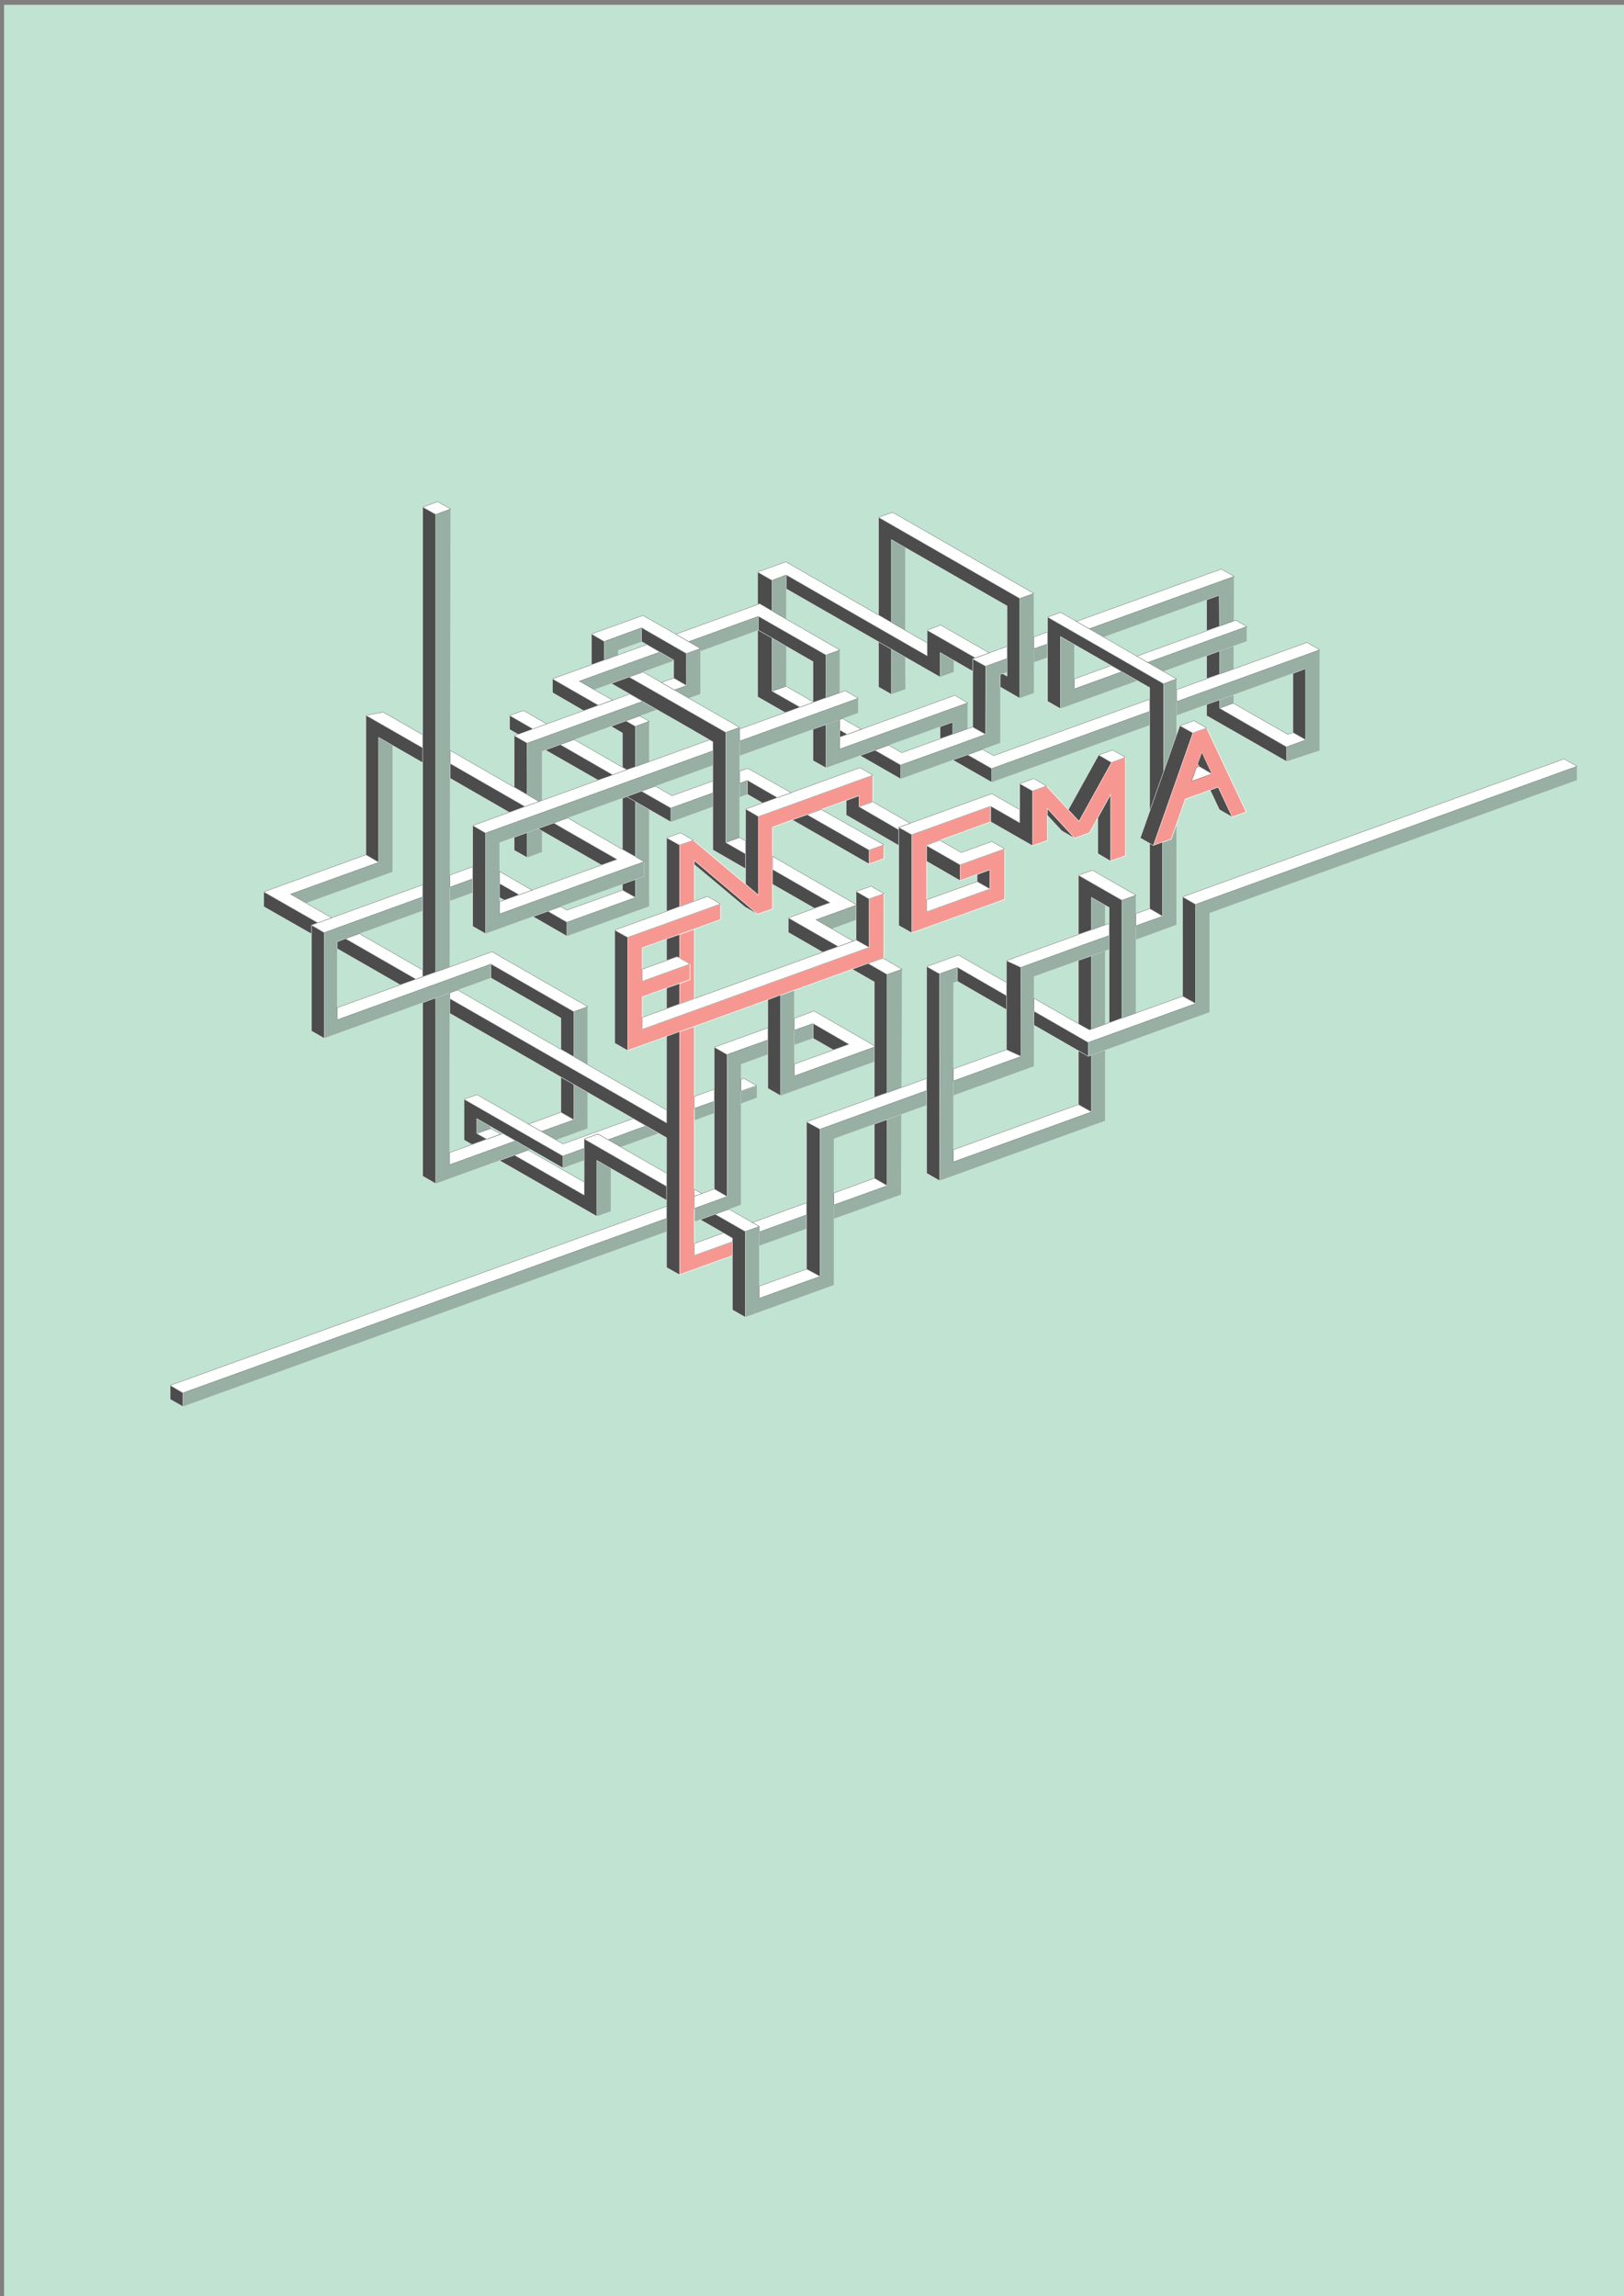 <svg version="1.1" xmlns="http://www.w3.org/2000/svg" xmlns:xlink="http://www.w3.org/1999/xlink" x="0px" y="0px"
	 width="841.891px" height="1190.551px" viewBox="0 0 841.891 1190.551" enable-background="new 0 0 841.891 1190.551"
	 xml:space="preserve">
<rect x="0" y="0" width="841.891" height="1190.551" fill="#808080" stroke="none"/>
<g id="Artboard_x5F_2">
	<rect x="2.09" y="2.5" fill="#C1E3D2" width="839.801" height="1188.051"/>
	<g>
		<g id="FRONT_3_">
			<polygon opacity="0.34" fill="#4C4C4D" stroke="#FFFFFF" stroke-width="0.15" stroke-miterlimit="10" points="514.125,405.586
				596.026,376.041 596.026,368.815 514.125,398.469 			"/>
			<polyline opacity="0.34" fill="#4C4C4D" stroke="#FFFFFF" stroke-width="0.15" stroke-miterlimit="10" points="609.914,479.557
				609.914,427.368 607.203,435.022 602.643,436.641 602.643,475.029 588.868,479.99 588.868,487.215 609.914,479.557 			"/>
			<polyline opacity="0.34" fill="#4C4C4D" stroke="#FFFFFF" stroke-width="0.15" stroke-miterlimit="10" points="627.055,524.846
				627.055,473.412 817.549,404.51 817.549,397.283 619.786,468.883 619.786,520.318 564.135,540.479 564.135,547.706
				565.76,547.06 572.924,544.472 627.055,524.846 			"/>
			<polyline opacity="0.34" fill="#4C4C4D" stroke="#FFFFFF" stroke-width="0.15" stroke-miterlimit="10" points="588.868,464.139
				581.599,466.725 581.599,527.865 588.868,525.277 588.868,464.139 			"/>
			<polyline opacity="0.34" fill="#4C4C4D" stroke="#FFFFFF" stroke-width="0.15" stroke-miterlimit="10" points="572.924,469.314
				565.76,465.217 565.76,482.146 572.924,479.557 572.924,469.314 			"/>
			<polyline opacity="0.34" fill="#4C4C4D" stroke="#FFFFFF" stroke-width="0.15" stroke-miterlimit="10" points="572.924,492.931
				565.76,495.625 565.76,533.688 572.924,530.992 572.924,492.931 			"/>
			<polyline opacity="0.34" fill="#4C4C4D" stroke="#FFFFFF" stroke-width="0.15" stroke-miterlimit="10" points="536.041,552.883
				536.041,506.301 574.985,492.281 574.985,485.059 564.681,488.723 529.202,501.555 529.313,547.706 494.27,560.431
				494.27,567.98 536.041,552.883 			"/>

				<line opacity="0.34" fill="#4C4C4D" stroke="#FFFFFF" stroke-width="0.15" stroke-miterlimit="10" x1="421.583" y1="530.725" x2="421.481" y2="530.668"/>
			<polyline opacity="0.34" fill="#4C4C4D" stroke="#FFFFFF" stroke-width="0.15" stroke-miterlimit="10" points="421.481,530.668
				421.481,538.325 411.829,541.776 411.829,534.117 421.481,530.668 421.481,538.325 421.614,538.4 			"/>
			<polyline opacity="0.34" fill="#4C4C4D" stroke="#FFFFFF" stroke-width="0.15" stroke-miterlimit="10" points="233.595,263.896
				225.894,266.701 225.894,504.036 233.159,501.34 233.595,263.896 			"/>
			<polyline opacity="0.34" fill="#4C4C4D" stroke="#FFFFFF" stroke-width="0.15" stroke-miterlimit="10" points="254.53,499.83
				174.797,528.728 174.797,488.291 176.317,487.754 219.165,472.225 219.165,465.002 176.317,480.53 168.069,483.547
				168.069,538.325 254.53,507.055 254.53,499.83 			"/>
			<polyline opacity="0.34" fill="#4C4C4D" stroke="#FFFFFF" stroke-width="0.15" stroke-miterlimit="10" points="304.649,521.936
				297.487,524.521 297.487,547.924 302.479,550.726 304.649,552.02 304.649,521.936 			"/>
			<polyline opacity="0.34" fill="#4C4C4D" stroke="#FFFFFF" stroke-width="0.15" stroke-miterlimit="10" points="304.649,585.125
				304.649,566.469 297.487,562.263 297.487,580.596 280.567,586.634 288.269,591.055 304.649,585.125 			"/>
			<polyline opacity="0.34" fill="#4C4C4D" stroke="#FFFFFF" stroke-width="0.15" stroke-miterlimit="10" points="274.928,595.907
				267.228,591.486 233.05,603.886 233.05,555.039 233.159,514.819 225.894,517.405 225.894,557.626 225.894,613.698
				274.928,595.907 			"/>
			<polyline opacity="0.34" fill="#4C4C4D" stroke="#FFFFFF" stroke-width="0.15" stroke-miterlimit="10" points="254.421,584.153
				247.155,579.948 247.155,587.711 254.421,585.125 254.421,584.153 			"/>
			<polyline opacity="0.34" fill="#4C4C4D" stroke="#FFFFFF" stroke-width="0.15" stroke-miterlimit="10" points="302.802,601.621
				302.802,595.367 291.849,599.36 291.849,605.609 302.802,601.621 			"/>
			<polyline opacity="0.34" fill="#4C4C4D" stroke="#FFFFFF" stroke-width="0.15" stroke-miterlimit="10" points="316.69,605.721
				309.421,601.621 309.421,630.626 316.69,628.039 316.69,605.721 			"/>
			<polyline opacity="0.34" fill="#4C4C4D" stroke="#FFFFFF" stroke-width="0.15" stroke-miterlimit="10" points="341.532,587.605
				334.919,583.724 315.171,590.946 321.786,594.723 341.532,587.605 			"/>
			<polyline opacity="0.34" fill="#4C4C4D" stroke="#FFFFFF" stroke-width="0.15" stroke-miterlimit="10" points="370.278,571
				359.974,574.663 359.974,580.917 370.278,577.145 370.278,571 			"/>
			<polyline opacity="0.34" fill="#4C4C4D" stroke="#FFFFFF" stroke-width="0.15" stroke-miterlimit="10" points="384.162,565.686
				384.162,565.93 392.411,563.018 			"/>
			<polyline opacity="0.34" fill="#4C4C4D" stroke="#FFFFFF" stroke-width="0.15" stroke-miterlimit="10" points="392.411,563.018
				392.411,569.164 384.162,572.183 384.162,565.93 392.411,563.018 392.194,562.893 			"/>
			<polyline opacity="0.34" fill="#4C4C4D" stroke="#FFFFFF" stroke-width="0.15" stroke-miterlimit="10" points="453.27,550.511
				453.27,542.854 411.829,557.842 411.718,513.416 404.669,515.896 404.669,568.087 453.27,550.511 			"/>
			<polyline opacity="0.34" fill="#4C4C4D" stroke="#FFFFFF" stroke-width="0.15" stroke-miterlimit="10" points="384.162,591.809
				384.162,551.803 398.052,546.737 398.052,539.188 376.896,546.737 376.896,587.605 376.896,620.384 359.974,626.529
				359.974,633.43 384.162,624.696 384.162,591.809 			"/>
			<polyline opacity="0.34" fill="#4C4C4D" stroke="#FFFFFF" stroke-width="0.15" stroke-miterlimit="10" points="418.12,637.095
				418.12,629.872 393.604,638.716 393.604,645.938 418.12,637.095 			"/>
			<polyline opacity="0.34" fill="#4C4C4D" stroke="#FFFFFF" stroke-width="0.15" stroke-miterlimit="10" points="467.587,523.336
				467.587,502.528 459.884,505.223 459.884,566.577 467.369,563.88 467.587,523.336 			"/>
			<polyline opacity="0.34" fill="#4C4C4D" stroke="#FFFFFF" stroke-width="0.15" stroke-miterlimit="10" points="467.154,619.413
				467.154,605.938 467.261,593.859 467.261,577.793 459.992,580.487 459.884,596.445 459.884,614.778 432.331,624.696
				432.331,631.925 467.154,619.413 			"/>
			<polyline opacity="0.34" fill="#4C4C4D" stroke="#FFFFFF" stroke-width="0.15" stroke-miterlimit="10" points="555.347,587.495
				572.924,581.135 572.924,573.91 572.924,544.472 565.76,547.06 565.76,576.495 547.648,583.074 494.27,602.377 494.27,509.533
				496.338,508.778 496.338,501.555 487.005,504.898 487.005,541.345 487.112,604.964 487.112,612.188 555.347,587.495 			"/>
			<polyline opacity="0.34" fill="#4C4C4D" stroke="#FFFFFF" stroke-width="0.15" stroke-miterlimit="10" points="393.604,635.911
				386.337,638.496 386.337,682.927 432.331,666.313 432.331,590.408 480.389,573.045 480.389,565.391 425.065,585.449
				425.065,661.788 393.604,673.109 393.604,635.911 			"/>
			<polyline fill="#F69891" stroke="#FFFFFF" stroke-width="0.3" stroke-miterlimit="10" points="379.712,651.003 379.712,643.78
				359.974,650.897 359.974,532.179 352.271,534.876 352.271,660.924 379.712,651.003 			"/>
			<polyline opacity="0.34" fill="#4C4C4D" stroke="#FFFFFF" stroke-width="0.15" stroke-miterlimit="10" points="345.546,638.608
				345.546,631.705 94.847,722.175 94.847,729.295 345.546,638.608 			"/>
			<polyline opacity="0.34" fill="#4C4C4D" stroke="#FFFFFF" stroke-width="0.15" stroke-miterlimit="10" points="589.739,352.966
				581.599,348.221 556.977,357.172 556.977,334.095 549.708,329.998 549.708,367.413 589.739,352.966 			"/>
			<polyline opacity="0.34" fill="#4C4C4D" stroke="#FFFFFF" stroke-width="0.15" stroke-miterlimit="10" points="518.573,385.207
				518.573,349.729 522.041,348.543 522.041,341.426 510.979,345.417 510.873,380.785 501.649,384.129 466.938,396.638
				466.938,403.861 518.573,385.207 			"/>
			<polyline opacity="0.34" fill="#4C4C4D" stroke="#FFFFFF" stroke-width="0.15" stroke-miterlimit="10" points="435.366,373.021
				428.211,375.717 428.211,398.147 493.945,374.424 493.945,380.68 501.649,377.874 501.649,364.395 435.366,388.334
				435.366,373.021 			"/>
			<polyline opacity="0.34" fill="#4C4C4D" stroke="#FFFFFF" stroke-width="0.15" stroke-miterlimit="10" points="444.915,369.68
				444.915,362.021 383.406,384.236 383.406,391.891 444.915,369.68 			"/>
			<polyline opacity="0.34" fill="#4C4C4D" stroke="#FFFFFF" stroke-width="0.15" stroke-miterlimit="10" points="336.542,373.992
				329.384,376.582 329.384,397.607 336.542,394.91 336.542,373.992 			"/>
			<polyline opacity="0.34" fill="#4C4C4D" stroke="#FFFFFF" stroke-width="0.15" stroke-miterlimit="10" points="383.406,377.119
				376.246,379.706 376.246,436.857 383.406,434.27 383.406,377.119 			"/>
			<polyline opacity="0.34" fill="#4C4C4D" stroke="#FFFFFF" stroke-width="0.15" stroke-miterlimit="10" points="443.831,469.314
				423.001,476.861 431.134,481.607 443.831,476.971 443.831,469.314 			"/>
			<polyline fill="#F69891" stroke="#FFFFFF" stroke-width="0.3" stroke-miterlimit="10" points="359.974,481.713 352.271,484.519
				352.271,496.704 357.696,499.83 357.696,507.918 352.271,509.967 352.271,520.533 359.974,517.73 359.974,481.713 			"/>
			<polyline opacity="0.34" fill="#4C4C4D" stroke="#FFFFFF" stroke-width="0.15" stroke-miterlimit="10" points="387.528,404.615
				383.406,406.124 383.406,413.351 387.528,411.842 387.528,404.615 			"/>
			<polyline opacity="0.34" fill="#4C4C4D" stroke="#FFFFFF" stroke-width="0.15" stroke-miterlimit="10" points="369.521,418.309
				369.521,411.086 347.821,418.957 347.821,426.182 369.521,418.309 			"/>
			<polyline opacity="0.34" fill="#4C4C4D" stroke="#FFFFFF" stroke-width="0.15" stroke-miterlimit="10" points="280.999,430.818
				278.936,429.633 273.298,431.682 273.298,444.622 280.999,441.816 280.999,430.818 			"/>
			<polyline opacity="0.34" fill="#4C4C4D" stroke="#FFFFFF" stroke-width="0.15" stroke-miterlimit="10" points="280.999,389.52
				340.667,367.953 333.073,363.641 273.298,385.316 273.298,412.057 279.483,415.615 280.999,415.075 280.999,389.52 			"/>
			<polyline opacity="0.34" fill="#4C4C4D" stroke="#FFFFFF" stroke-width="0.15" stroke-miterlimit="10" points="336.542,469.963
				336.542,419.818 329.384,415.615 329.384,444.189 333.832,446.775 333.832,454.434 329.384,456.051 329.384,465.324
				293.908,478.155 293.908,485.383 336.542,469.963 			"/>
			<polyline opacity="0.34" fill="#4C4C4D" stroke="#FFFFFF" stroke-width="0.15" stroke-miterlimit="10" points="258.978,436.857
				369.521,396.852 369.521,389.305 251.711,431.898 251.711,484.09 333.832,454.434 333.832,446.775 258.978,473.845
				258.978,436.857 			"/>
			<polyline opacity="0.34" fill="#4C4C4D" stroke="#FFFFFF" stroke-width="0.15" stroke-miterlimit="10" points="245.091,462.845
				245.091,455.619 233.269,459.933 233.269,467.156 245.091,462.845 			"/>
			<polyline opacity="0.34" fill="#4C4C4D" stroke="#FFFFFF" stroke-width="0.15" stroke-miterlimit="10" points="203.542,452.063
				203.542,390.058 203.542,386.395 196.276,382.293 196.276,406.557 196.276,447.103 150.601,463.598 158.739,468.236
				203.542,452.063 			"/>
			<polyline opacity="0.34" fill="#4C4C4D" stroke="#FFFFFF" stroke-width="0.15" stroke-miterlimit="10" points="632.045,308.649
				632.157,324.713 639.641,322.018 639.748,298.836 564.681,326.01 572.165,330.32 632.045,308.649 			"/>
			<polyline opacity="0.34" fill="#4C4C4D" stroke="#FFFFFF" stroke-width="0.15" stroke-miterlimit="10" points="543.086,333.881
				535.929,336.359 535.929,343.475 543.086,340.887 543.086,333.881 			"/>

				<line opacity="0.34" fill="#4C4C4D" stroke="#FFFFFF" stroke-width="0.15" stroke-miterlimit="10" x1="528.665" y1="310.264" x2="535.929" y2="307.676"/>
			<polygon opacity="0.34" fill="#4C4C4D" stroke="#FFFFFF" stroke-width="0.15" stroke-miterlimit="10" points="528.665,310.264
				528.665,362.021 536.041,359.325 536.041,351.889 535.929,307.676 			"/>
			<polyline opacity="0.34" fill="#4C4C4D" stroke="#FFFFFF" stroke-width="0.15" stroke-miterlimit="10" points="469.324,283.846
				462.056,279.748 462.056,322.771 469.324,326.869 469.324,283.846 			"/>
			<polyline opacity="0.34" fill="#4C4C4D" stroke="#FFFFFF" stroke-width="0.15" stroke-miterlimit="10" points="494.489,342.398
				487.331,338.301 487.331,351.025 494.489,348.437 494.489,342.398 			"/>
			<polyline opacity="0.34" fill="#4C4C4D" stroke="#FFFFFF" stroke-width="0.15" stroke-miterlimit="10" points="469.324,340.672
				462.056,336.575 462.056,359.975 469.434,357.388 469.324,340.672 			"/>
			<polyline opacity="0.34" fill="#4C4C4D" stroke="#FFFFFF" stroke-width="0.15" stroke-miterlimit="10" points="407.596,298.08
				400.22,300.881 400.22,316.842 407.596,321.047 407.596,298.08 			"/>
			<polyline opacity="0.34" fill="#4C4C4D" stroke="#FFFFFF" stroke-width="0.15" stroke-miterlimit="10" points="435.366,337.004
				428.211,339.594 428.211,361.806 435.366,359.221 435.366,337.004 			"/>
			<polyline opacity="0.34" fill="#4C4C4D" stroke="#FFFFFF" stroke-width="0.15" stroke-miterlimit="10" points="407.596,335.065
				400.22,330.752 400.22,358.357 407.596,355.875 407.596,335.065 			"/>
			<polyline opacity="0.34" fill="#4C4C4D" stroke="#FFFFFF" stroke-width="0.15" stroke-miterlimit="10" points="363.122,336.252
				355.852,338.84 355.852,355.445 349.562,357.711 357.047,362.021 363.122,359.867 363.122,336.252 			"/>
			<polyline opacity="0.34" fill="#4C4C4D" stroke="#FFFFFF" stroke-width="0.15" stroke-miterlimit="10" points="332.635,332.693
				332.635,325.467 313.22,332.584 313.22,342.29 320.488,339.594 320.488,337.115 332.635,332.693 			"/>
			<polyline opacity="0.34" fill="#4C4C4D" stroke="#FFFFFF" stroke-width="0.15" stroke-miterlimit="10" points="349.233,342.613
				349.233,342.184 341.966,338.084 300.312,353.182 308.011,357.601 349.233,342.613 			"/>
			<polyline opacity="0.34" fill="#4C4C4D" stroke="#FFFFFF" stroke-width="0.15" stroke-miterlimit="10" points="639.528,360.297
				632.262,362.887 632.262,367.198 639.313,364.611 639.528,364.717 639.528,360.297 			"/>
			<polyline opacity="0.34" fill="#4C4C4D" stroke="#FFFFFF" stroke-width="0.15" stroke-miterlimit="10" points="639.528,334.956
				632.262,337.547 632.262,349.514 639.528,346.818 639.528,334.956 			"/>
			<polyline opacity="0.34" fill="#4C4C4D" stroke="#FFFFFF" stroke-width="0.15" stroke-miterlimit="10" points="676.85,346.712
				676.85,383.59 666.978,387.254 666.978,394.803 684.114,389.197 684.114,336.899 609.914,363.748 609.914,370.975
				676.85,346.712 			"/>
			<polyline opacity="0.34" fill="#4C4C4D" stroke="#FFFFFF" stroke-width="0.15" stroke-miterlimit="10" points="646.362,332.479
				646.362,324.822 594.947,343.475 603.084,348.113 646.362,332.479 			"/>
			<polyline opacity="0.34" fill="#4C4C4D" stroke="#FFFFFF" stroke-width="0.15" stroke-miterlimit="10" points="393.169,326.762
				393.169,319.538 356.938,332.693 363.122,336.252 363.122,337.654 393.169,326.762 			"/>
			<polyline opacity="0.34" fill="#4C4C4D" stroke="#FFFFFF" stroke-width="0.15" stroke-miterlimit="10" points="609.914,363.748
				609.914,357.601 609.914,351.995 603.192,354.475 603.192,400.196 609.914,381.324 609.914,370.975 609.914,363.748 			"/>
			<g>
				<polyline fill="#F69891" stroke="#FFFFFF" stroke-width="0.3" stroke-miterlimit="10" points="542.44,407.527 535.281,410.115
					535.281,438.473 542.98,435.777 542.98,419.281 557.083,434.594 564.786,431.787 575.743,412.057 575.743,446.455
					583.443,443.652 583.443,392.646 576.176,395.343 559.362,425.752 542.44,407.527 				"/>
				<polyline fill="#F69891" stroke="#FFFFFF" stroke-width="0.3" stroke-miterlimit="10" points="513.586,426.074 513.586,417.988
					472.686,432.76 472.686,483.658 520.852,466.294 520.852,440.092 497.741,448.395 497.741,456.59 513.15,450.982
					513.15,460.903 480.389,472.764 480.389,438.152 513.586,426.074 				"/>
				<polyline fill="#F69891" stroke="#FFFFFF" stroke-width="0.3" stroke-miterlimit="10" points="359.429,435.67 352.271,438.152
					352.271,470.068 359.974,467.372 359.974,446.238 392.739,473.949 400.44,471.256 400.44,428.877 445.35,412.596
					445.35,418.309 452.509,415.724 452.509,401.92 393.169,423.379 393.169,464.031 359.429,435.67 				"/>
				<polyline fill="#F69891" stroke="#FFFFFF" stroke-width="0.3" stroke-miterlimit="10" points="458.259,496.594 458.259,463.275
					450.555,466.078 450.555,491.205 332.964,533.688 332.964,516.869 357.696,507.918 357.696,499.83 332.964,508.778
					332.964,491.418 373.535,476.754 373.535,468.668 325.368,486.027 325.368,544.688 458.259,496.594 				"/>
				<polyline fill="#F69891" stroke="#FFFFFF" stroke-width="0.3" stroke-miterlimit="10" points="625.535,377.443 618.373,380.031
					597.874,438.365 602.643,436.641 607.203,435.022 614.473,414.32 631.502,408.174 638.769,423.596 646.038,421.006
					638.769,405.586 625.535,377.443 				"/>
				<polyline fill="#F69891" stroke="#FFFFFF" stroke-width="0.3" stroke-miterlimit="10" points="458.259,438.045 450.555,440.739
					450.555,447.963 458.259,445.161 458.259,438.045 				"/>
			</g>
		</g>
		<g id="UP_4_">
			<g>
				<polyline fill="#FFFFFF" stroke="#000000" stroke-width="0.1" stroke-miterlimit="10" points="817.549,397.283 810.821,393.51
					613.06,465.002 619.786,468.883 817.549,397.283 				"/>
				<polyline fill="#FFFFFF" stroke="#000000" stroke-width="0.1" stroke-miterlimit="10" points="566.303,451.198 559.037,453.785
					581.599,466.725 588.868,464.139 566.303,451.198 				"/>
				<polyline fill="#FFFFFF" stroke="#000000" stroke-width="0.1" stroke-miterlimit="10" points="564.681,488.723 574.985,485.059
					574.985,478.801 521.719,498.104 529.202,501.555 564.681,488.723 				"/>
				<polyline fill="#FFFFFF" stroke="#000000" stroke-width="0.1" stroke-miterlimit="10" points="536.041,517.622 536.041,524.307
					564.135,540.479 619.786,520.318 613.06,516.545 564.681,534.013 536.041,517.622 				"/>
				<polyline fill="#FFFFFF" stroke="#000000" stroke-width="0.1" stroke-miterlimit="10" points="496.881,495.195 480.389,501.125
					487.005,504.898 496.338,501.555 521.719,516.219 521.719,509.426 496.881,495.195 				"/>
				<polyline fill="#FFFFFF" stroke="#000000" stroke-width="0.1" stroke-miterlimit="10" points="529.313,547.706 521.719,544.257
					494.27,554.176 494.27,560.431 529.313,547.706 				"/>
				<polyline fill="#FFFFFF" stroke="#000000" stroke-width="0.1" stroke-miterlimit="10" points="547.648,583.074 565.76,576.495
					559.037,572.723 541.03,579.191 494.27,596.123 494.27,602.377 547.648,583.074 				"/>
				<polyline fill="#FFFFFF" stroke="#000000" stroke-width="0.1" stroke-miterlimit="10" points="255.071,493.469 174.797,522.475
					174.797,528.728 254.53,499.83 297.487,524.521 304.649,521.936 255.071,493.469 				"/>
				<polyline fill="#FFFFFF" stroke="#000000" stroke-width="0.1" stroke-miterlimit="10" points="297.487,580.596 290.763,576.713
					273.95,582.858 280.567,586.634 297.487,580.596 				"/>
				<polyline fill="#FFFFFF" stroke="#000000" stroke-width="0.1" stroke-miterlimit="10" points="260.604,587.711 233.05,597.631
					233.05,603.886 267.228,591.486 260.604,587.711 				"/>
				<polyline fill="#FFFFFF" stroke="#000000" stroke-width="0.1" stroke-miterlimit="10" points="259.519,588.035 254.421,585.125
					247.155,587.711 252.362,590.625 259.519,588.035 				"/>
				<polyline fill="#FFFFFF" stroke="#000000" stroke-width="0.1" stroke-miterlimit="10" points="273.841,596.338 266.679,598.926
					302.802,619.628 302.802,612.838 273.841,596.338 				"/>
				<polyline fill="#FFFFFF" stroke="#000000" stroke-width="0.1" stroke-miterlimit="10" points="309.962,587.929 302.802,590.517
					345.546,615.098 345.546,608.306 309.962,587.929 				"/>
				<polyline fill="#FFFFFF" stroke="#000000" stroke-width="0.1" stroke-miterlimit="10" points="334.919,583.724 328.297,579.948
					291.849,593.103 247.263,567.548 240.536,569.918 291.849,599.36 302.802,595.367 302.802,590.517 309.962,587.929
					315.171,590.946 334.919,583.724 				"/>
				<polyline fill="#FFFFFF" stroke="#000000" stroke-width="0.1" stroke-miterlimit="10" points="370.278,564.742 359.974,568.52
					359.974,570.675 359.974,574.663 370.278,571 370.278,564.742 				"/>
				<polyline fill="#FFFFFF" stroke="#000000" stroke-width="0.1" stroke-miterlimit="10" points="422.027,524.199 411.829,527.973
					411.829,534.117 421.481,530.668 440.141,541.452 411.829,551.695 411.829,557.842 453.27,542.854 453.27,542.207
					422.027,524.199 				"/>
				<polyline fill="#FFFFFF" stroke="#000000" stroke-width="0.1" stroke-miterlimit="10" points="280.132,538.002 237.285,513.309
					233.159,514.819 233.159,517.73 272.974,540.589 345.546,582.213 345.546,575.525 309.093,554.607 302.479,550.726
					280.132,538.002 				"/>
				<polyline fill="#FFFFFF" stroke="#000000" stroke-width="0.1" stroke-miterlimit="10" points="345.546,631.705 345.546,625.452
					88.229,718.295 94.847,722.175 345.546,631.705 				"/>
				<polyline fill="#FFFFFF" stroke="#000000" stroke-width="0.1" stroke-miterlimit="10" points="363.88,618.875 359.974,616.609
					359.974,620.275 363.88,618.875 				"/>
				<polyline fill="#FFFFFF" stroke="#000000" stroke-width="0.1" stroke-miterlimit="10" points="398.052,539.188 398.052,532.936
					370.278,542.965 376.896,546.737 398.052,539.188 				"/>
				<polyline fill="#FFFFFF" stroke="#000000" stroke-width="0.1" stroke-miterlimit="10" points="376.896,620.384 370.278,616.501
					359.974,620.275 359.974,626.529 376.896,620.384 				"/>
				<polyline fill="#FFFFFF" stroke="#000000" stroke-width="0.1" stroke-miterlimit="10" points="377.979,626.959 370.712,629.546
					386.337,638.496 393.604,635.911 377.979,626.959 				"/>
				<polyline fill="#FFFFFF" stroke="#000000" stroke-width="0.1" stroke-miterlimit="10" points="379.712,643.78 379.712,641.947
					375.052,639.251 359.974,644.752 359.974,650.897 379.712,643.78 				"/>
				<polyline fill="#FFFFFF" stroke="#000000" stroke-width="0.1" stroke-miterlimit="10" points="418.12,629.872 418.12,623.62
					390.024,633.861 393.604,635.911 393.604,638.716 418.12,629.872 				"/>
				<polyline fill="#FFFFFF" stroke="#000000" stroke-width="0.1" stroke-miterlimit="10" points="425.065,661.788 418.12,658.015
					393.604,666.856 393.604,673.109 425.065,661.788 				"/>
				<polyline fill="#FFFFFF" stroke="#000000" stroke-width="0.1" stroke-miterlimit="10" points="457.713,496.811 450.015,499.505
					459.884,505.223 467.587,502.528 457.713,496.811 				"/>
				<polyline fill="#FFFFFF" stroke="#000000" stroke-width="0.1" stroke-miterlimit="10" points="459.884,614.778 453.27,610.896
					432.331,618.551 432.331,624.696 459.884,614.778 				"/>
				<polyline fill="#FFFFFF" stroke="#000000" stroke-width="0.1" stroke-miterlimit="10" points="480.389,565.391 480.389,559.135
					418.12,581.674 425.065,585.449 480.389,565.391 				"/>
				<polyline fill="#FFFFFF" stroke="#000000" stroke-width="0.1" stroke-miterlimit="10" points="436.776,372.591 435.366,373.021
					435.366,378.52 439.27,380.785 446.435,378.088 436.776,372.591 				"/>
				<polyline fill="#FFFFFF" stroke="#000000" stroke-width="0.1" stroke-miterlimit="10" points="596.026,368.815 596.026,362.563
					515.102,391.786 509.354,388.55 501.649,391.352 514.125,398.469 596.026,368.815 				"/>
				<polyline fill="#FFFFFF" stroke="#000000" stroke-width="0.1" stroke-miterlimit="10" points="493.945,386.932 501.649,384.129
					510.873,380.785 504.253,377.012 501.649,377.874 467.48,390.276 460.753,386.395 453.593,388.98 466.938,396.638
					493.945,386.932 				"/>
				<polyline fill="#FFFFFF" stroke="#000000" stroke-width="0.1" stroke-miterlimit="10" points="501.649,364.395 495.03,360.512
					435.366,382.188 435.366,388.334 501.649,364.395 				"/>
				<polyline fill="#FFFFFF" stroke="#000000" stroke-width="0.1" stroke-miterlimit="10" points="444.915,362.021 438.188,358.143
					383.406,377.983 383.406,384.236 444.915,362.021 				"/>
				<polyline fill="#FFFFFF" stroke="#000000" stroke-width="0.1" stroke-miterlimit="10" points="331.657,371.188 324.501,373.774
					329.384,376.582 336.542,373.992 331.657,371.188 				"/>
				<polyline fill="#FFFFFF" stroke="#000000" stroke-width="0.1" stroke-miterlimit="10" points="333.396,348.437 326.131,351.025
					376.246,379.706 383.406,377.119 333.396,348.437 				"/>
				<polyline fill="#FFFFFF" stroke="#000000" stroke-width="0.1" stroke-miterlimit="10" points="386.554,435.995 383.406,434.27
					376.246,436.857 386.554,442.788 386.554,435.995 				"/>
				<polyline fill="#FFFFFF" stroke="#000000" stroke-width="0.1" stroke-miterlimit="10" points="452.509,415.724 445.35,418.309
					465.957,430.279 465.957,428.986 471.816,426.83 452.509,415.724 				"/>
				<polyline fill="#FFFFFF" stroke="#000000" stroke-width="0.1" stroke-miterlimit="10" points="583.443,392.646 576.718,388.873
					569.559,391.461 576.176,395.343 583.443,392.646 				"/>
				<polyline fill="#FFFFFF" stroke="#000000" stroke-width="0.1" stroke-miterlimit="10" points="535.82,403.645 528.665,406.34
					535.281,410.115 542.44,407.527 535.82,403.645 				"/>
				<polyline fill="#FFFFFF" stroke="#000000" stroke-width="0.1" stroke-miterlimit="10" points="513.15,460.903 506.533,457.131
					480.389,466.51 480.389,472.764 513.15,460.903 				"/>
				<polyline fill="#FFFFFF" stroke="#000000" stroke-width="0.1" stroke-miterlimit="10" points="520.852,440.092 514.125,436.319
					498.287,442.033 487.225,435.67 480.389,438.152 480.389,438.473 497.741,448.395 520.852,440.092 				"/>
				<polyline fill="#FFFFFF" stroke="#000000" stroke-width="0.1" stroke-miterlimit="10" points="513.586,417.988 528.665,426.613
					528.665,419.818 514.125,411.516 465.957,428.986 472.686,432.76 513.586,417.988 				"/>
				<polyline fill="#FFFFFF" stroke="#000000" stroke-width="0.1" stroke-miterlimit="10" points="451.532,459.501 443.831,462.197
					450.555,466.078 458.259,463.275 451.532,459.501 				"/>
				<polyline fill="#FFFFFF" stroke="#000000" stroke-width="0.1" stroke-miterlimit="10" points="400.44,443.975 400.44,450.77
					430.376,468.02 408.678,475.891 434.61,490.773 442.312,487.969 423.001,476.861 443.831,469.314 443.831,468.99
					400.44,443.975 				"/>
				<polyline fill="#FFFFFF" stroke="#000000" stroke-width="0.1" stroke-miterlimit="10" points="452.509,401.92 445.892,398.038
					386.554,419.497 393.169,423.379 452.509,401.92 				"/>
				<polyline fill="#FFFFFF" stroke="#000000" stroke-width="0.1" stroke-miterlimit="10" points="352.816,431.787 345.546,434.377
					352.271,438.152 359.429,435.67 352.816,431.787 				"/>
				<polyline fill="#FFFFFF" stroke="#000000" stroke-width="0.1" stroke-miterlimit="10" points="450.555,491.205 443.831,487.428
					332.964,527.543 332.964,533.688 450.555,491.205 				"/>
				<polyline fill="#FFFFFF" stroke="#000000" stroke-width="0.1" stroke-miterlimit="10" points="373.535,468.668 366.808,464.786
					318.64,482.255 325.368,486.027 373.535,468.668 				"/>
				<polyline fill="#FFFFFF" stroke="#000000" stroke-width="0.1" stroke-miterlimit="10" points="357.696,499.83 351.079,496.055
					332.964,502.528 332.964,508.778 357.696,499.83 				"/>
				<polyline fill="#FFFFFF" stroke="#000000" stroke-width="0.1" stroke-miterlimit="10" points="425.714,419.713 418.445,422.408
					450.555,440.739 458.259,438.045 425.714,419.713 				"/>
				<polyline fill="#FFFFFF" stroke="#000000" stroke-width="0.1" stroke-miterlimit="10" points="393.604,401.703 387.634,398.361
					383.406,399.871 383.406,406.124 387.528,404.615 403.041,413.566 410.091,410.979 393.604,401.703 				"/>
				<polyline fill="#FFFFFF" stroke="#000000" stroke-width="0.1" stroke-miterlimit="10" points="369.521,411.086 369.521,404.939
					348.366,412.596 339.798,407.635 332.528,410.224 347.821,418.957 369.521,411.086 				"/>
				<polyline fill="#FFFFFF" stroke="#000000" stroke-width="0.1" stroke-miterlimit="10" points="297.706,383.481 290.438,386.068
					317.778,401.813 324.935,399.117 297.706,383.481 				"/>
				<polyline fill="#FFFFFF" stroke="#000000" stroke-width="0.1" stroke-miterlimit="10" points="271.345,368.386 264.183,370.975
					276.336,377.983 283.497,375.393 271.345,368.386 				"/>
				<polyline fill="#FFFFFF" stroke="#000000" stroke-width="0.1" stroke-miterlimit="10" points="329.384,465.324 322.658,461.553
					293.908,471.903 290.657,470.068 284.038,472.441 293.908,478.155 329.384,465.324 				"/>
				<polyline fill="#FFFFFF" stroke="#000000" stroke-width="0.1" stroke-miterlimit="10" points="333.832,446.775 329.384,444.189
					322.658,440.415 294.343,424.132 287.073,426.719 319.943,445.59 258.978,467.588 258.978,473.845 333.832,446.775 				"/>
				<polyline fill="#FFFFFF" stroke="#000000" stroke-width="0.1" stroke-miterlimit="10" points="258.978,451.846 258.978,458.1
					269.175,463.922 275.789,461.553 258.978,451.846 				"/>
				<polyline fill="#FFFFFF" stroke="#000000" stroke-width="0.1" stroke-miterlimit="10" points="233.374,389.088 233.374,395.883
					272.213,418.203 279.483,415.615 233.374,389.088 				"/>
				<polyline fill="#FFFFFF" stroke="#000000" stroke-width="0.1" stroke-miterlimit="10" points="369.521,389.305 369.521,384.559
					367.894,383.59 245.091,428.018 251.711,431.898 369.521,389.305 				"/>
				<polyline fill="#FFFFFF" stroke="#000000" stroke-width="0.1" stroke-miterlimit="10" points="245.091,449.367 233.269,453.678
					233.269,459.933 245.091,455.619 245.091,449.367 				"/>
				<polyline fill="#FFFFFF" stroke="#000000" stroke-width="0.1" stroke-miterlimit="10" points="219.165,465.002 219.165,458.745
					176.317,474.275 161.454,479.668 168.069,483.547 176.317,480.53 219.165,465.002 				"/>
				<polyline fill="#FFFFFF" stroke="#000000" stroke-width="0.1" stroke-miterlimit="10" points="198.663,369.248 189.657,370.866
					219.165,387.795 219.165,381.002 198.663,369.248 				"/>
				<polyline fill="#FFFFFF" stroke="#000000" stroke-width="0.1" stroke-miterlimit="10" points="150.601,463.598 196.276,447.103
					189.657,443.221 136.722,462.412 164.816,478.48 171.976,475.891 150.601,463.598 				"/>
				<polyline fill="#FFFFFF" stroke="#000000" stroke-width="0.1" stroke-miterlimit="10" points="186.294,484.09 179.134,486.674
					215.692,507.701 219.165,506.406 219.165,502.956 186.294,484.09 				"/>
				<polyline fill="#FFFFFF" stroke="#000000" stroke-width="0.1" stroke-miterlimit="10" points="646.362,324.822 640.72,321.586
					589.304,340.24 594.947,343.475 646.362,324.822 				"/>
				<polyline fill="#FFFFFF" stroke="#000000" stroke-width="0.1" stroke-miterlimit="10" points="581.599,348.221 575.961,345.092
					556.977,351.995 556.977,357.172 581.599,348.221 				"/>
				<polyline fill="#FFFFFF" stroke="#000000" stroke-width="0.1" stroke-miterlimit="10" points="639.748,298.836 633.132,295.061
					557.954,322.232 564.681,326.01 639.748,298.836 				"/>
				<polyline fill="#FFFFFF" stroke="#000000" stroke-width="0.1" stroke-miterlimit="10" points="549.817,317.49 543.086,319.969
					603.192,354.475 609.914,351.995 594.947,343.475 549.817,317.49 				"/>
				<polyline fill="#FFFFFF" stroke="#000000" stroke-width="0.1" stroke-miterlimit="10" points="543.086,327.625 535.929,330.213
					535.929,336.359 543.086,333.881 543.086,327.625 				"/>
				<polyline fill="#FFFFFF" stroke="#000000" stroke-width="0.1" stroke-miterlimit="10" points="522.041,335.173 504.253,341.642
					510.979,345.417 522.041,341.426 522.041,335.173 				"/>
				<polyline fill="#FFFFFF" stroke="#000000" stroke-width="0.1" stroke-miterlimit="10" points="487.654,324.068 480.604,326.762
					505.664,341.104 512.824,338.518 487.654,324.068 				"/>
				<polyline fill="#FFFFFF" stroke="#000000" stroke-width="0.1" stroke-miterlimit="10" points="407.381,291.287 392.736,296.57
					400.22,300.881 407.596,298.08 480.604,340.027 480.604,333.338 407.381,291.287 				"/>
				<polyline fill="#FFFFFF" stroke="#000000" stroke-width="0.1" stroke-miterlimit="10" points="407.596,355.875 400.22,358.357
					414.757,366.658 421.481,364.18 421.481,363.855 407.596,355.875 				"/>
				<polyline fill="#FFFFFF" stroke="#000000" stroke-width="0.1" stroke-miterlimit="10" points="393.169,319.538 428.211,339.594
					435.366,337.004 393.819,313.066 350.324,328.811 356.938,332.693 393.169,319.538 				"/>
				<polyline fill="#FFFFFF" stroke="#000000" stroke-width="0.1" stroke-miterlimit="10" points="349.233,351.564 342.833,353.826
					349.562,357.711 355.852,355.445 349.233,351.564 				"/>

					<line fill="#FFFFFF" stroke="#000000" stroke-width="0.1" stroke-miterlimit="10" x1="355.852" y1="338.84" x2="332.635" y2="325.467"/>
				<polyline fill="#FFFFFF" stroke="#000000" stroke-width="0.1" stroke-miterlimit="10" points="332.635,325.467 313.22,332.584
					306.599,328.704 333.29,319.105 350.324,328.811 356.938,332.693 363.122,336.252 355.852,338.84 332.635,325.467
					332.635,326.248 				"/>
				<polyline fill="#FFFFFF" stroke="#000000" stroke-width="0.1" stroke-miterlimit="10" points="341.966,338.084 335.349,334.203
					286.425,351.995 310.288,365.688 317.56,362.992 300.312,353.182 341.966,338.084 				"/>
				<polyline fill="#FFFFFF" stroke="#000000" stroke-width="0.1" stroke-miterlimit="10" points="617.723,405.047 620.221,397.93
					621.632,397.392 628.252,401.273 617.723,405.047 				"/>
				<polyline fill="#FFFFFF" stroke="#000000" stroke-width="0.1" stroke-miterlimit="10" points="618.919,373.67 611.647,376.258
					618.373,380.031 625.535,377.443 618.919,373.67 				"/>
				<polyline fill="#FFFFFF" stroke="#000000" stroke-width="0.1" stroke-miterlimit="10" points="639.313,364.611 632.262,367.198
					633.89,368.171 666.978,387.254 676.85,383.59 670.228,379.814 667.629,380.785 639.313,364.611 				"/>
				<polyline fill="#FFFFFF" stroke="#000000" stroke-width="0.1" stroke-miterlimit="10" points="684.114,336.899 677.5,333.124
					609.914,357.601 609.914,363.748 684.114,336.899 				"/>
				<polyline fill="#FFFFFF" stroke="#000000" stroke-width="0.1" stroke-miterlimit="10" points="226.87,260.124 219.164,262.926
					225.894,266.701 233.595,263.896 226.87,260.124 				"/>
				<polyline fill="#FFFFFF" stroke="#000000" stroke-width="0.1" stroke-miterlimit="10" points="602.643,475.029 596.026,471.147
					588.868,473.736 588.868,479.99 602.643,475.029 				"/>
				<polyline fill="#FFFFFF" stroke="#000000" stroke-width="0.1" stroke-miterlimit="10" points="333.073,363.641 326.452,359.867
					266.571,381.434 273.298,385.316 333.073,363.641 				"/>
				<polygon fill="#FFFFFF" stroke="#000000" stroke-width="0.1" stroke-miterlimit="10" points="535.929,307.676 462.706,265.622
					455.438,268.213 528.665,310.264 				"/>
				<polygon fill="#FFFFFF" stroke="#000000" stroke-width="0.1" stroke-miterlimit="10" points="384.162,565.686 384.162,559.678
					385.681,559.135 392.194,562.893 				"/>
			</g>
		</g>
		<g id="SIDE_3_">
			<polyline fill="#4C4C4D" stroke="#FFFFFF" stroke-width="0.15" stroke-miterlimit="10" points="602.643,436.641 597.874,438.365
				596.026,437.288 596.026,471.147 602.643,475.029 602.643,436.641 			"/>
			<polyline fill="#4C4C4D" stroke="#FFFFFF" stroke-width="0.15" stroke-miterlimit="10" points="619.786,468.883 613.06,465.002
				613.06,516.545 619.786,520.318 619.786,468.883 			"/>
			<polyline fill="#4C4C4D" stroke="#FFFFFF" stroke-width="0.15" stroke-miterlimit="10" points="565.76,465.217 574.985,470.5
				574.985,530.345 581.599,527.865 581.599,466.725 559.037,453.785 559.037,459.933 559.037,484.519 565.76,482.146
				565.76,465.217 			"/>
			<polyline fill="#4C4C4D" stroke="#FFFFFF" stroke-width="0.15" stroke-miterlimit="10" points="565.76,495.625 559.037,497.998
				559.037,530.885 564.681,534.013 565.76,533.688 565.76,495.625 			"/>
			<polyline fill="#4C4C4D" stroke="#FFFFFF" stroke-width="0.15" stroke-miterlimit="10" points="536.041,524.307 536.041,531.531
				564.135,547.706 564.135,540.479 536.041,524.307 			"/>
			<polyline fill="#4C4C4D" stroke="#FFFFFF" stroke-width="0.15" stroke-miterlimit="10" points="496.338,501.555 496.338,508.778
				521.719,523.445 521.719,516.219 496.338,501.555 			"/>
			<polyline fill="#4C4C4D" stroke="#FFFFFF" stroke-width="0.15" stroke-miterlimit="10" points="529.202,501.555 521.719,498.104
				521.719,544.257 529.313,547.706 529.202,501.555 			"/>
			<polyline fill="#4C4C4D" stroke="#FFFFFF" stroke-width="0.15" stroke-miterlimit="10" points="225.894,266.701 219.164,262.926
				219.165,506.406 225.894,504.036 225.894,266.701 			"/>
			<polyline fill="#4C4C4D" stroke="#FFFFFF" stroke-width="0.15" stroke-miterlimit="10" points="225.894,517.405 219.165,519.885
				219.165,559.998 219.165,609.815 225.894,613.698 225.894,557.626 225.894,517.405 			"/>
			<polyline fill="#4C4C4D" stroke="#FFFFFF" stroke-width="0.15" stroke-miterlimit="10" points="168.069,483.547 161.454,479.668
				161.454,534.553 168.069,538.325 168.069,483.547 			"/>
			<polyline fill="#4C4C4D" stroke="#FFFFFF" stroke-width="0.15" stroke-miterlimit="10" points="254.53,507.055 290.763,527.865
				290.763,544.039 297.487,547.924 297.487,524.521 254.53,499.83 254.53,507.055 			"/>
			<polyline fill="#4C4C4D" stroke="#FFFFFF" stroke-width="0.15" stroke-miterlimit="10" points="297.487,562.263 290.763,558.49
				290.763,576.713 297.487,580.596 297.487,562.263 			"/>
			<polyline fill="#4C4C4D" stroke="#FFFFFF" stroke-width="0.15" stroke-miterlimit="10" points="240.536,569.918 240.536,591.055
				244.657,593.427 252.362,590.625 247.155,587.711 247.155,579.948 291.849,605.609 291.849,599.36 240.536,569.918 			"/>
			<polyline fill="#4C4C4D" stroke="#FFFFFF" stroke-width="0.15" stroke-miterlimit="10" points="302.802,590.517 302.802,595.367
				302.802,619.628 266.679,598.926 258.978,601.729 309.421,630.626 309.421,601.621 345.546,622.324 345.546,615.098
				302.802,590.517 			"/>
			<polyline fill="#4C4C4D" stroke="#FFFFFF" stroke-width="0.15" stroke-miterlimit="10" points="404.669,515.896 398.052,518.375
				398.052,564.312 404.669,568.087 404.669,515.896 			"/>
			<polyline fill="#4C4C4D" stroke="#FFFFFF" stroke-width="0.15" stroke-miterlimit="10" points="94.847,722.175 88.229,718.295
				88.229,725.518 94.847,729.295 94.847,722.175 			"/>
			<polyline fill="#4C4C4D" stroke="#FFFFFF" stroke-width="0.15" stroke-miterlimit="10" points="352.271,534.876 345.546,537.355
				345.546,582.213 272.974,540.589 233.159,517.73 233.159,525.386 264.836,543.502 345.546,589.867 345.546,657.151
				352.271,660.924 352.271,534.876 			"/>
			<polyline fill="#4C4C4D" stroke="#FFFFFF" stroke-width="0.15" stroke-miterlimit="10" points="376.896,587.605 376.896,546.737
				370.278,542.965 370.278,616.501 376.896,620.384 376.896,587.605 			"/>
			<polyline fill="#4C4C4D" stroke="#FFFFFF" stroke-width="0.15" stroke-miterlimit="10" points="386.337,638.496 370.712,629.546
				363.011,632.35 379.712,641.947 379.712,679.153 386.337,682.927 386.337,638.496 			"/>
			<polyline fill="#4C4C4D" stroke="#FFFFFF" stroke-width="0.15" stroke-miterlimit="10" points="425.065,585.449 418.12,581.674
				418.12,658.015 425.065,661.788 425.065,585.449 			"/>
			<polyline fill="#4C4C4D" stroke="#FFFFFF" stroke-width="0.15" stroke-miterlimit="10" points="459.884,505.223 450.015,499.505
				441.772,502.528 453.27,509.104 453.27,568.948 459.884,566.577 459.884,505.223 			"/>
			<polyline fill="#4C4C4D" stroke="#FFFFFF" stroke-width="0.15" stroke-miterlimit="10" points="459.884,596.445 459.884,580.487
				453.27,582.858 453.27,598.926 453.27,610.896 459.884,614.778 459.884,596.445 			"/>
			<polyline fill="#4C4C4D" stroke="#FFFFFF" stroke-width="0.15" stroke-miterlimit="10" points="565.76,547.06 564.135,547.706
				559.037,544.796 559.037,572.723 565.76,576.495 565.76,547.06 			"/>
			<polyline fill="#4C4C4D" stroke="#FFFFFF" stroke-width="0.15" stroke-miterlimit="10" points="487.005,541.345 487.005,504.898
				480.389,501.125 480.389,608.306 487.112,612.188 487.112,604.964 487.005,541.345 			"/>
			<polyline fill="#4C4C4D" stroke="#FFFFFF" stroke-width="0.15" stroke-miterlimit="10" points="603.192,354.475 543.086,319.969
				543.086,363.641 549.708,367.413 549.708,329.998 596.026,356.525 596.026,420.682 603.192,400.196 603.192,354.475 			"/>
			<polyline fill="#4C4C4D" stroke="#FFFFFF" stroke-width="0.15" stroke-miterlimit="10" points="435.366,378.52 435.366,382.188
				439.27,380.785 435.366,378.52 			"/>
			<polygon fill="#4C4C4D" stroke="#FFFFFF" stroke-width="0.15" stroke-miterlimit="10" points="514.125,405.586 493.945,394.047
				501.649,391.352 514.125,398.469 			"/>
			<polyline fill="#4C4C4D" stroke="#FFFFFF" stroke-width="0.15" stroke-miterlimit="10" points="453.593,388.98 445.892,391.786
				466.938,403.861 466.938,396.638 453.593,388.98 			"/>
			<polyline fill="#4C4C4D" stroke="#FFFFFF" stroke-width="0.15" stroke-miterlimit="10" points="493.945,374.424 487.331,376.797
				487.331,383.05 493.945,380.68 493.945,374.424 			"/>
			<polyline fill="#4C4C4D" stroke="#FFFFFF" stroke-width="0.15" stroke-miterlimit="10" points="428.211,375.717 421.481,378.088
				421.481,394.371 428.211,398.147 428.211,375.717 			"/>
			<polyline fill="#4C4C4D" stroke="#FFFFFF" stroke-width="0.15" stroke-miterlimit="10" points="286.425,351.995 286.425,359.11
				302.585,368.494 310.288,365.688 286.425,351.995 			"/>
			<polyline fill="#4C4C4D" stroke="#FFFFFF" stroke-width="0.15" stroke-miterlimit="10" points="329.384,376.582 324.501,373.774
				316.8,376.582 322.658,380.031 322.658,397.823 324.935,399.117 329.384,397.607 329.384,376.582 			"/>
			<polyline fill="#4C4C4D" stroke="#FFFFFF" stroke-width="0.15" stroke-miterlimit="10" points="376.246,436.857 376.246,379.706
				326.131,351.025 316.905,354.367 354.225,375.717 369.521,384.559 369.521,440.632 386.554,450.443 386.554,442.788
				376.246,436.857 			"/>
			<polyline fill="#4C4C4D" stroke="#FFFFFF" stroke-width="0.15" stroke-miterlimit="10" points="445.35,418.309 445.35,412.596
				438.726,415.075 438.726,422.623 465.957,438.365 465.957,430.279 445.35,418.309 			"/>
			<polyline fill="#4C4C4D" stroke="#FFFFFF" stroke-width="0.15" stroke-miterlimit="10" points="618.373,380.031 611.647,376.258
				591.146,434.486 597.874,438.365 618.373,380.031 			"/>
			<polyline fill="#4C4C4D" stroke="#FFFFFF" stroke-width="0.15" stroke-miterlimit="10" points="575.743,412.057 569.127,424.023
				569.127,442.57 575.743,446.455 575.743,412.057 			"/>
			<polyline fill="#4C4C4D" stroke="#FFFFFF" stroke-width="0.15" stroke-miterlimit="10" points="576.176,395.343 569.559,391.461
				553.829,419.818 559.362,425.752 576.176,395.343 			"/>
			<polyline fill="#4C4C4D" stroke="#FFFFFF" stroke-width="0.15" stroke-miterlimit="10" points="542.98,419.281 542.98,422.732
				550.466,430.818 557.083,434.594 542.98,419.281 			"/>
			<polyline fill="#4C4C4D" stroke="#FFFFFF" stroke-width="0.15" stroke-miterlimit="10" points="535.281,410.115 528.665,406.34
				528.665,426.613 513.586,417.988 513.586,426.074 528.665,434.699 535.281,438.473 535.281,410.115 			"/>
			<polyline fill="#4C4C4D" stroke="#FFFFFF" stroke-width="0.15" stroke-miterlimit="10" points="513.15,450.982 506.533,453.465
				506.533,457.131 513.15,460.903 513.15,450.982 			"/>
			<polyline fill="#4C4C4D" stroke="#FFFFFF" stroke-width="0.15" stroke-miterlimit="10" points="497.741,448.395 480.389,438.473
				480.389,446.562 497.741,456.59 497.741,448.395 			"/>
			<polyline fill="#4C4C4D" stroke="#FFFFFF" stroke-width="0.15" stroke-miterlimit="10" points="472.686,432.76 465.957,428.986
				465.957,430.279 465.957,438.365 465.957,479.883 472.686,483.658 472.686,432.76 			"/>
			<polyline fill="#4C4C4D" stroke="#FFFFFF" stroke-width="0.15" stroke-miterlimit="10" points="450.555,466.078 443.831,462.197
				443.831,487.428 450.555,491.205 450.555,466.078 			"/>
			<polyline fill="#4C4C4D" stroke="#FFFFFF" stroke-width="0.15" stroke-miterlimit="10" points="408.678,475.891 408.678,483.439
				426.474,493.684 434.61,490.773 408.678,475.891 			"/>
			<polyline fill="#4C4C4D" stroke="#FFFFFF" stroke-width="0.15" stroke-miterlimit="10" points="400.44,450.77 400.44,458.424
				422.24,470.932 430.376,468.02 400.44,450.77 			"/>
			<polyline fill="#4C4C4D" stroke="#FFFFFF" stroke-width="0.15" stroke-miterlimit="10" points="393.169,423.379 386.554,419.497
				386.554,458.424 393.169,464.031 393.169,423.379 			"/>
			<polyline fill="#4C4C4D" stroke="#FFFFFF" stroke-width="0.15" stroke-miterlimit="10" points="359.974,446.238 359.974,448.285
				386.117,470.178 392.739,473.949 359.974,446.238 			"/>
			<polyline fill="#4C4C4D" stroke="#FFFFFF" stroke-width="0.15" stroke-miterlimit="10" points="352.271,438.152 345.546,434.377
				345.546,472.548 352.271,470.068 352.271,438.152 			"/>
			<polyline fill="#4C4C4D" stroke="#FFFFFF" stroke-width="0.15" stroke-miterlimit="10" points="352.271,484.519 345.546,486.891
				345.546,497.998 351.079,496.055 352.271,496.704 352.271,484.519 			"/>
			<polyline fill="#4C4C4D" stroke="#FFFFFF" stroke-width="0.15" stroke-miterlimit="10" points="352.271,509.967 345.546,512.338
				345.546,523.013 352.271,520.533 352.271,509.967 			"/>
			<polyline fill="#4C4C4D" stroke="#FFFFFF" stroke-width="0.15" stroke-miterlimit="10" points="325.368,486.027 318.64,482.255
				318.64,540.805 325.368,544.688 325.368,486.027 			"/>
			<polyline fill="#4C4C4D" stroke="#FFFFFF" stroke-width="0.15" stroke-miterlimit="10" points="418.445,422.408 410.745,425.104
				450.555,447.963 450.555,440.739 418.445,422.408 			"/>
			<polyline fill="#4C4C4D" stroke="#FFFFFF" stroke-width="0.15" stroke-miterlimit="10" points="387.528,404.615 387.528,411.842
				395.339,416.369 403.041,413.566 387.528,404.615 			"/>
			<polyline fill="#4C4C4D" stroke="#FFFFFF" stroke-width="0.15" stroke-miterlimit="10" points="332.528,410.224 324.821,413.027
				347.821,426.182 347.821,418.957 332.528,410.224 			"/>
			<polyline fill="#4C4C4D" stroke="#FFFFFF" stroke-width="0.15" stroke-miterlimit="10" points="290.438,386.068 282.735,388.873
				310.07,404.51 317.778,401.813 290.438,386.068 			"/>
			<polyline fill="#4C4C4D" stroke="#FFFFFF" stroke-width="0.15" stroke-miterlimit="10" points="264.183,370.975 264.183,378.195
				268.632,380.785 276.336,377.983 264.183,370.975 			"/>
			<polyline fill="#4C4C4D" stroke="#FFFFFF" stroke-width="0.15" stroke-miterlimit="10" points="273.188,385.207 266.571,381.434
				266.571,408.174 273.298,412.057 273.188,385.207 			"/>
			<polyline fill="#4C4C4D" stroke="#FFFFFF" stroke-width="0.15" stroke-miterlimit="10" points="293.908,430.712 287.073,426.719
				278.936,429.633 311.806,448.501 319.943,445.59 293.908,430.712 			"/>
			<polyline fill="#4C4C4D" stroke="#FFFFFF" stroke-width="0.15" stroke-miterlimit="10" points="329.384,415.615 324.821,413.027
				322.658,413.888 322.658,440.415 329.384,444.189 329.384,415.615 			"/>
			<polyline fill="#4C4C4D" stroke="#FFFFFF" stroke-width="0.15" stroke-miterlimit="10" points="329.384,456.051 322.658,458.424
				322.658,461.553 329.384,465.324 329.384,456.051 			"/>
			<polyline fill="#4C4C4D" stroke="#FFFFFF" stroke-width="0.15" stroke-miterlimit="10" points="293.908,478.155 284.038,472.441
				276.336,475.244 293.908,485.383 293.908,478.155 			"/>
			<polyline fill="#4C4C4D" stroke="#FFFFFF" stroke-width="0.15" stroke-miterlimit="10" points="258.978,458.1 258.978,465.324
				261.474,466.725 269.175,463.922 258.978,458.1 			"/>
			<polyline fill="#4C4C4D" stroke="#FFFFFF" stroke-width="0.15" stroke-miterlimit="10" points="233.374,395.883 233.374,403.537
				264.077,421.223 272.213,418.203 233.374,395.883 			"/>
			<polyline fill="#4C4C4D" stroke="#FFFFFF" stroke-width="0.15" stroke-miterlimit="10" points="251.711,431.898 245.091,428.018
				245.091,480.313 251.711,484.09 251.711,431.898 			"/>
			<polyline fill="#4C4C4D" stroke="#FFFFFF" stroke-width="0.15" stroke-miterlimit="10" points="196.276,406.557 196.276,382.293
				219.165,395.449 219.165,387.795 189.657,370.866 189.657,409.035 189.657,443.221 196.276,447.103 196.276,406.557 			"/>
			<polyline fill="#4C4C4D" stroke="#FFFFFF" stroke-width="0.15" stroke-miterlimit="10" points="136.722,462.412 136.722,470.068
				161.454,484.194 161.454,479.668 164.816,478.48 136.722,462.412 			"/>
			<polyline fill="#4C4C4D" stroke="#FFFFFF" stroke-width="0.15" stroke-miterlimit="10" points="179.134,486.674 176.317,487.754
				174.797,488.291 174.797,491.851 207.447,510.613 215.692,507.701 179.134,486.674 			"/>
			<polyline fill="#4C4C4D" stroke="#FFFFFF" stroke-width="0.15" stroke-miterlimit="10" points="273.298,431.682 266.571,434.162
				266.571,440.846 273.298,444.622 273.298,431.682 			"/>
			<polyline fill="#4C4C4D" stroke="#FFFFFF" stroke-width="0.15" stroke-miterlimit="10" points="510.979,345.417 504.253,341.642
				504.253,377.012 510.873,380.785 510.979,345.417 			"/>
			<polyline fill="#4C4C4D" stroke="#FFFFFF" stroke-width="0.15" stroke-miterlimit="10" points="462.056,279.748 522.041,314.146
				522.041,350.594 519.769,349.299 518.573,349.729 518.573,356.2 528.665,362.021 528.665,310.264 455.438,268.213
				455.438,318.891 462.056,322.771 462.056,279.748 			"/>
			<polyline fill="#4C4C4D" stroke="#FFFFFF" stroke-width="0.15" stroke-miterlimit="10" points="462.056,336.575 455.438,332.693
				455.438,356.2 462.056,359.975 462.056,336.575 			"/>
			<polyline fill="#4C4C4D" stroke="#FFFFFF" stroke-width="0.15" stroke-miterlimit="10" points="487.331,338.301 504.253,348.004
				504.253,341.642 505.664,341.104 480.604,326.762 480.604,340.027 407.596,298.08 407.596,305.303 487.331,351.025
				487.331,338.301 			"/>
			<polyline fill="#4C4C4D" stroke="#FFFFFF" stroke-width="0.15" stroke-miterlimit="10" points="400.22,300.881 392.736,296.57
				392.736,313.498 393.819,313.066 400.22,316.842 400.22,300.881 			"/>
			<polyline fill="#4C4C4D" stroke="#FFFFFF" stroke-width="0.15" stroke-miterlimit="10" points="400.22,330.752 393.169,326.762
				392.739,326.869 392.739,361.268 407.053,369.465 414.757,366.658 400.22,358.357 400.22,330.752 			"/>
			<polyline fill="#4C4C4D" stroke="#FFFFFF" stroke-width="0.15" stroke-miterlimit="10" points="393.169,319.538 393.169,326.762
				400.22,330.752 407.596,335.065 421.481,343.045 421.481,364.18 428.211,361.806 428.211,339.594 393.169,319.538 			"/>
			<polyline fill="#4C4C4D" stroke="#FFFFFF" stroke-width="0.15" stroke-miterlimit="10" points="313.22,332.584 306.599,328.704
				306.599,344.662 313.22,342.29 313.22,332.584 			"/>
			<polyline fill="#4C4C4D" stroke="#FFFFFF" stroke-width="0.15" stroke-miterlimit="10" points="623.043,390.058 628.252,401.273
				621.632,397.392 620.873,395.988 623.043,390.058 			"/>
			<polyline fill="#4C4C4D" stroke="#FFFFFF" stroke-width="0.15" stroke-miterlimit="10" points="631.502,408.174 627.381,409.682
				632.157,419.818 638.769,423.596 631.502,408.174 			"/>
			<polyline fill="#4C4C4D" stroke="#FFFFFF" stroke-width="0.15" stroke-miterlimit="10" points="676.85,346.712 670.228,349.189
				670.228,379.814 676.85,383.59 676.85,346.712 			"/>
			<polyline fill="#4C4C4D" stroke="#FFFFFF" stroke-width="0.15" stroke-miterlimit="10" points="633.89,368.171 632.262,367.198
				632.262,362.887 625.535,365.256 625.535,371.079 649.51,384.773 666.978,394.803 666.978,387.254 633.89,368.171 			"/>
			<polyline fill="#4C4C4D" stroke="#FFFFFF" stroke-width="0.15" stroke-miterlimit="10" points="632.045,308.649 625.535,311.02
				625.535,327.086 632.157,324.713 632.045,308.649 			"/>
			<polyline fill="#4C4C4D" stroke="#FFFFFF" stroke-width="0.15" stroke-miterlimit="10" points="632.262,337.547 625.535,340.027
				625.535,351.889 632.262,349.514 632.262,337.547 			"/>
			<polygon fill="#4C4C4D" stroke="#FFFFFF" stroke-width="0.15" stroke-miterlimit="10" points="332.635,325.467 332.635,332.693
				349.233,342.184 349.233,351.564 355.852,355.445 355.852,338.84 			"/>
			<polyline fill="#4C4C4D" stroke="#FFFFFF" stroke-width="0.15" stroke-miterlimit="10" points="421.614,538.4 421.583,530.725
				440.141,541.452 432.007,544.363 421.614,538.4 			"/>
		</g>
	</g>
</g>
</svg>
